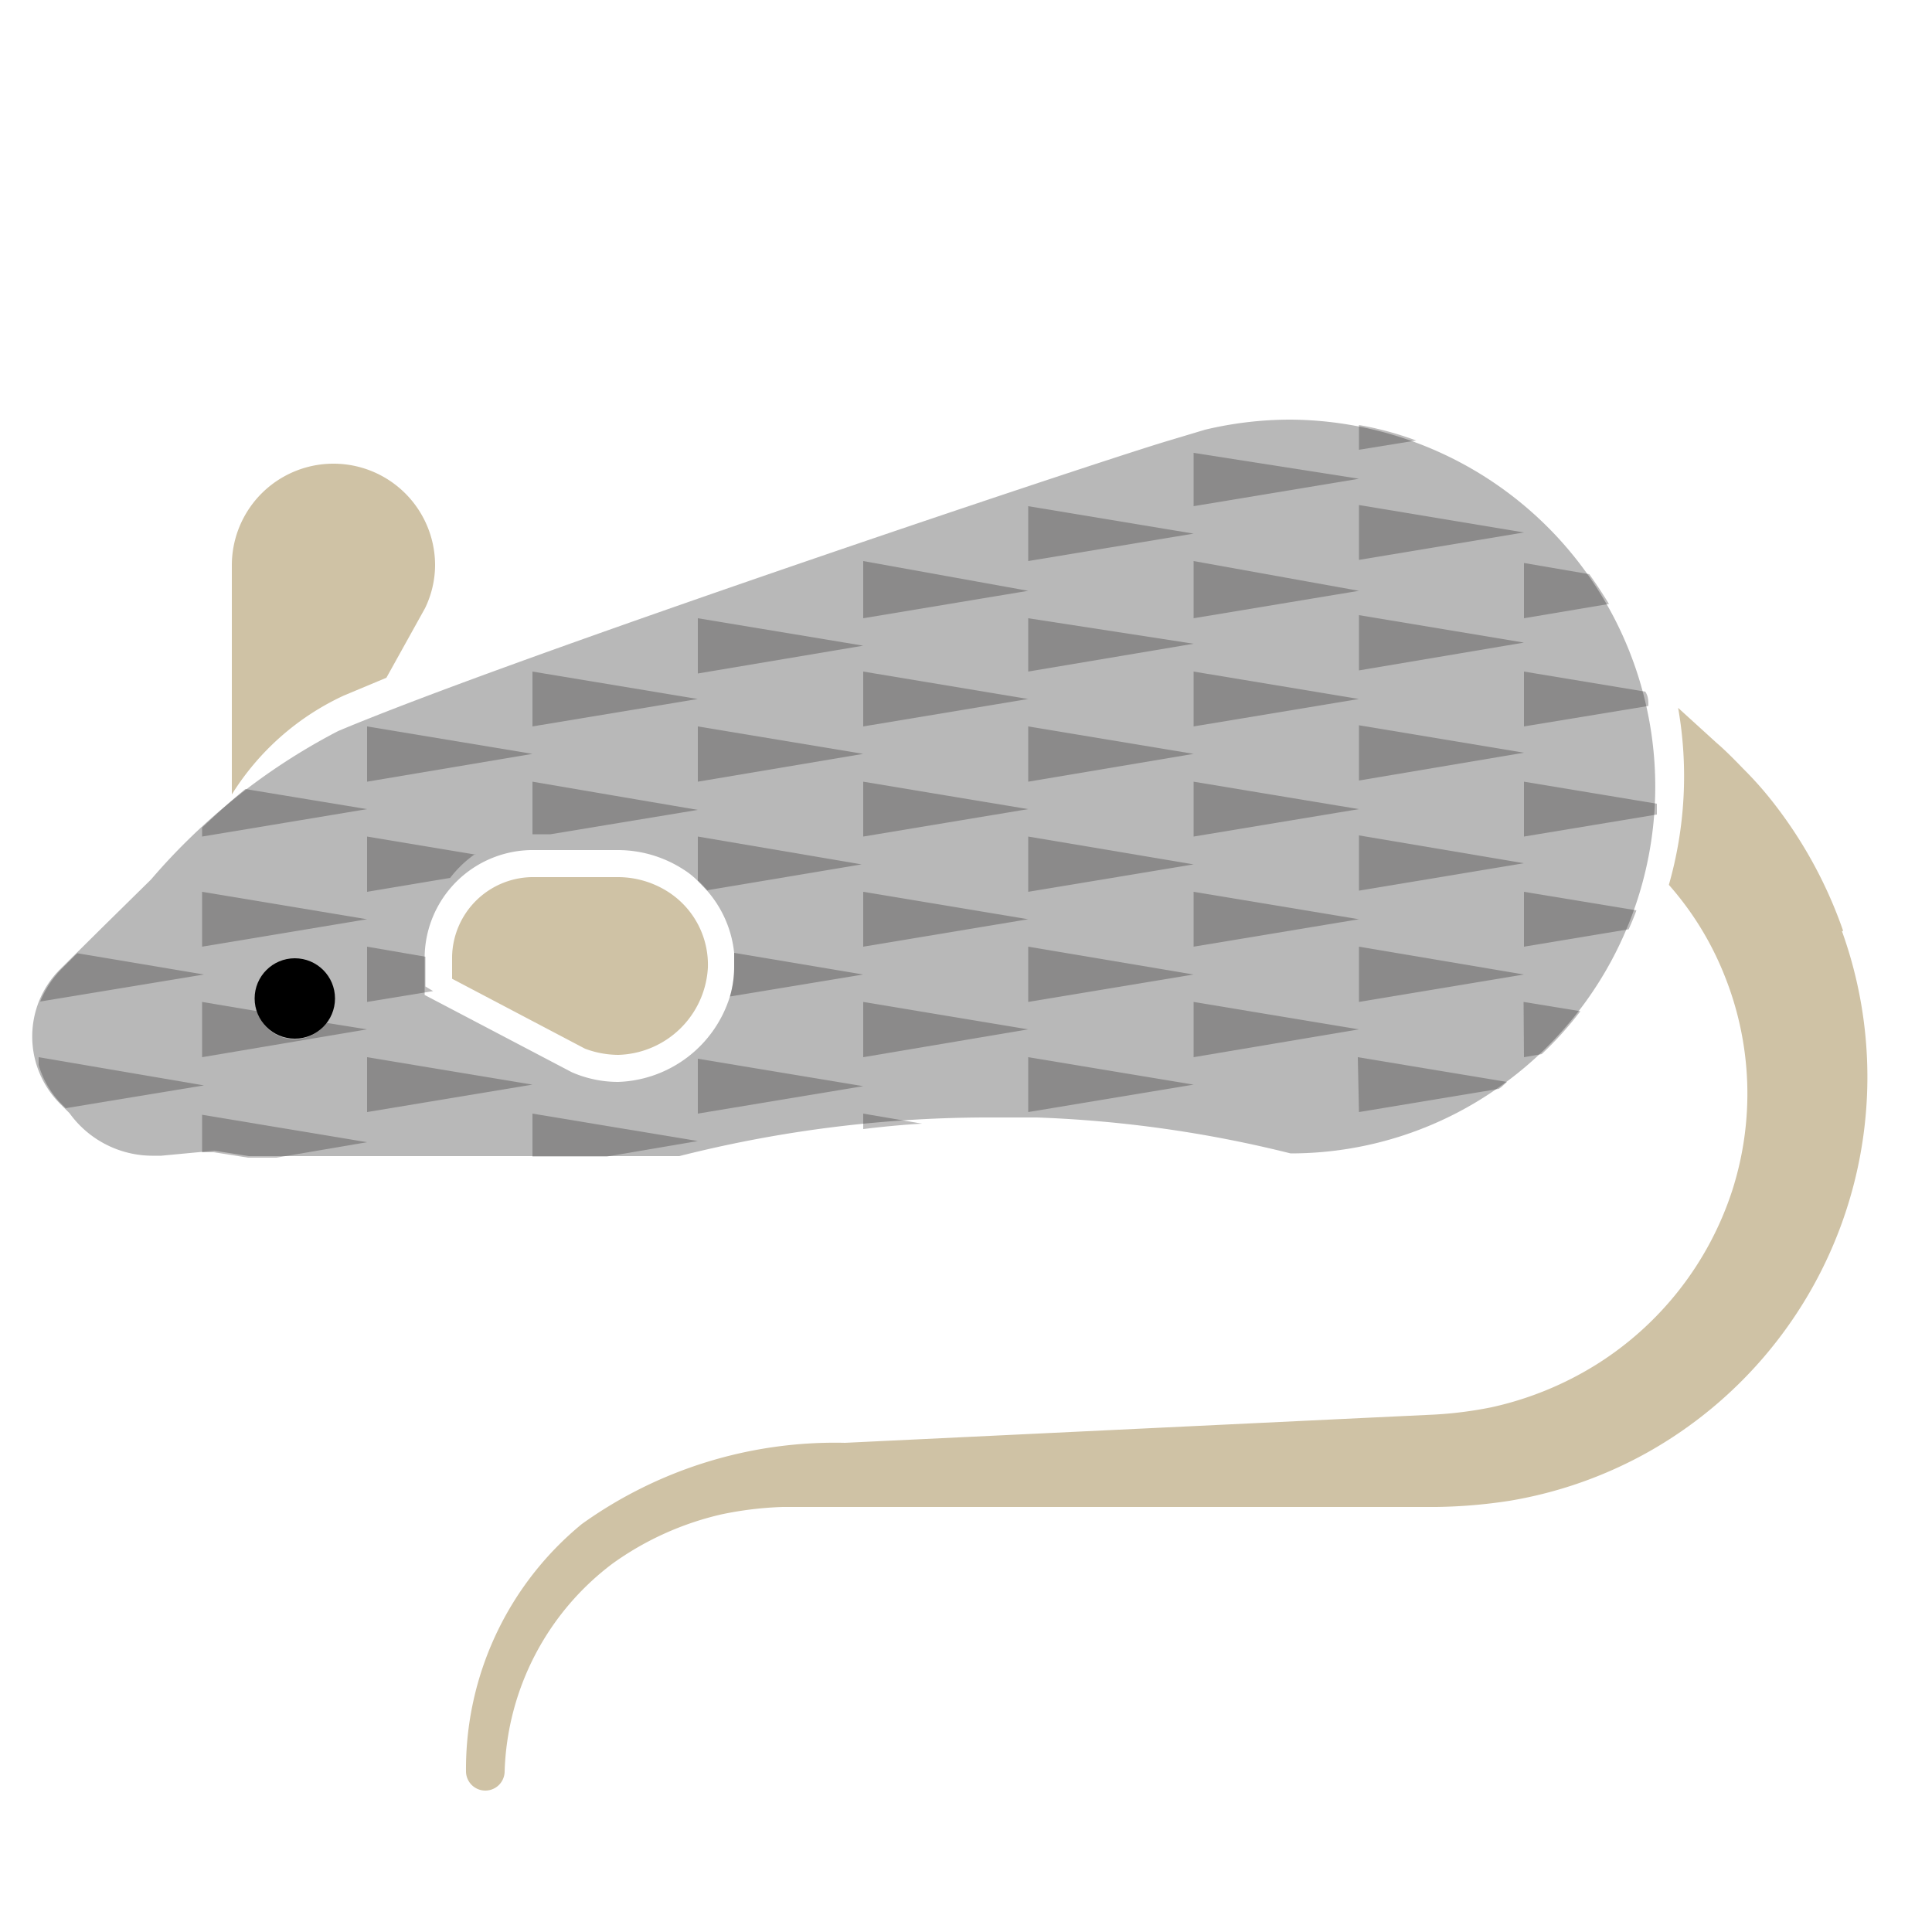 <svg xmlns="http://www.w3.org/2000/svg" width="50" height="50" viewBox="0 0 50 50">
  <g style="isolation: isolate">
    <g id="Mouse_Body" data-name="Mouse Body">
      <path d="M16,28a3,3,0,0,1-1.2-.25l-3.81-2v-1A2.8,2.8,0,0,1,13.84,22H16a3.13,3.13,0,0,1,1.7.51,2,2,0,0,1,.35.28l.24.25A2.9,2.9,0,0,1,19,24.66c0,.13,0,.25,0,.38a2.72,2.72,0,0,1-.11.75A3.14,3.14,0,0,1,16,28M33.4,10.86a9.54,9.54,0,0,0-2.21.26l-1,.3c-2,.6-16.91,5.59-21.44,7.5a16.18,16.18,0,0,0-4.84,3.84L2.65,24l-1.1,1.09a2.46,2.46,0,0,0,0,3.47l.25.25a2.65,2.65,0,0,0,2.13,1.1h.24l1.38-.13.89.14H17.58a32.58,32.58,0,0,1,7.9-1l1.35,0a31.69,31.69,0,0,1,6.57.93,9.34,9.34,0,0,0,5.46-1.76A9.5,9.5,0,0,0,33.4,10.86" fill="#b8b8b8"/>
    </g>
    <g id="Ears_and_Tail" data-name="Ears and Tail">
      <path d="M11.26,14.63a2.63,2.63,0,1,0-5.26,0v5.93A6.76,6.76,0,0,1,8.9,18l1.1-.46,1-1.8v0A2.58,2.58,0,0,0,11.26,14.63Z" fill="#cfc2a5"/>
      <path d="M16,27.3a2.48,2.48,0,0,1-.86-.16L11.7,25.33v-.57a2.1,2.1,0,0,1,2.14-2.06H16a2.41,2.41,0,0,1,1.32.4,2.24,2.24,0,0,1,1,1.94A2.39,2.39,0,0,1,16,27.3Z" fill="#cfc2a5"/>
      <path d="M47.7,24.09a11.52,11.52,0,0,0-1.92-3.46,9.32,9.32,0,0,0-.67-.74c-.23-.24-.48-.49-.68-.66l-1-.91a10.23,10.23,0,0,1-.24,4.58,8,8,0,0,1,1.43,2.32,8.2,8.2,0,0,1,.21,5.59,8.37,8.37,0,0,1-3.51,4.5,8.62,8.62,0,0,1-2.72,1.11,10.28,10.28,0,0,1-1.49.19l-1.69.08-13.55.65a11.25,11.25,0,0,0-6.81,2.1,8.2,8.2,0,0,0-3,6.4h0a.5.5,0,0,0,1,0,7,7,0,0,1,2.8-5.38,7.83,7.83,0,0,1,2.82-1.27A9.06,9.06,0,0,1,20.26,39c.52,0,1,0,1.63,0H37.18a13.52,13.52,0,0,0,1.89-.16,11.06,11.06,0,0,0,3.6-1.27,11.14,11.14,0,0,0,5-13.47Z" fill="#cfc2a5"/>
    </g>
    <g id="Ticking">
      <path d="M35.17,23.79l-4.28.71V23.08Zm-12.83-.71V24.5l4.27-.71Zm0,2.85v1.43l4.27-.72Zm4.27-1.43v1.43l4.28-.71Zm8.56,0v1.43l4.27-.71Zm-8.56-2.85v1.43l4.28-.71ZM35.17,11v.64l1.48-.24A8.29,8.29,0,0,0,35.17,11Zm0,10.62v1.43l4.27-.71Zm0-7.13,4.27-.71-4.27-.71Zm0,1.43v1.43l4.27-.72Zm0,2.85v1.43l4.27-.72ZM39.44,16l2.2-.37c-.16-.26-.33-.52-.51-.77l-1.69-.29ZM30.89,18.8l4.28-.71-4.28-.71ZM13.78,20.23v1.36l.19,0h.28l3.81-.63Zm4.28,0,4.28-.72-4.28-.71Zm12.83-5.71V16l4.28-.71ZM18.06,21.65v1.14a1.88,1.88,0,0,1,.24.25l4-.67ZM39.44,18.8l3.22-.53c0-.13,0-.25-.08-.37l-3.14-.52Zm-17.1,0,4.27-.71-4.27-.71Zm8.55,2.85,4.28-.71-4.28-.71Zm-8.55,0,4.27-.71-4.27-.71Zm4.27-4.27,4.28-.72L26.61,16Zm0,2.85,4.28-.72-4.28-.71Zm4.28,5.7v1.43l4.28-.72Zm-17.11,4h1.93l2.35-.4-4.28-.71Zm4.28-2.53v1.42l4.28-.71Zm4.28,1.82c.49-.06,1-.11,1.52-.14l-1.52-.26Zm-17.11.6.3,0,.89.14h.73l2.35-.4-4.27-.71ZM9.5,27.36v1.42l4.28-.71Zm25.67,1.42,3.62-.6.07-.05L39,28l-3.86-.64Zm-8.56,0,4.28-.71-4.28-.71Zm12.83-8.55v1.42l3.44-.57c0-.09,0-.18,0-.28Zm0,4.27,2.71-.45c.07-.16.14-.32.2-.49l-2.91-.48Zm0,2.86.46-.08a8.87,8.87,0,0,0,1-1.11l-1.47-.24ZM1,27.36v.2a2.41,2.41,0,0,0,.58,1l.12.12,3.58-.59ZM22.34,14.52V16l4.27-.71Zm-8.56,2.86V18.8l4.28-.71ZM18.06,16v1.43l4.28-.72Zm12.83-4.28V13.1l4.28-.71ZM26.61,13.1v1.42l4.28-.71ZM9.5,18.8v1.43l4.28-.72ZM6.35,20.42c-.38.31-.75.65-1.12,1v.23l4.27-.71ZM5.23,23.08V24.5l4.27-.71Zm0,4.28,4.27-.72-1.06-.17a1,1,0,0,1-1.78-.3l-1.43-.24ZM2,24.67l-.4.4a2.62,2.62,0,0,0-.56.85l4.24-.7Zm10.32-2.55L9.5,21.65v1.43l2.15-.36A2.93,2.93,0,0,1,12.27,22.12ZM9.5,24.5v1.43l1.71-.28-.2-.12v-.77Zm12.84.72L19,24.66c0,.13,0,.25,0,.38a2.72,2.72,0,0,1-.11.75Z" fill="#221f20" opacity="0.3"/>
    </g>
    <g id="Eye">
      <circle cx="7.63" cy="25.84" r="1.04" style="mix-blend-mode: multiply"/>
    </g>
  </g>
</svg>

